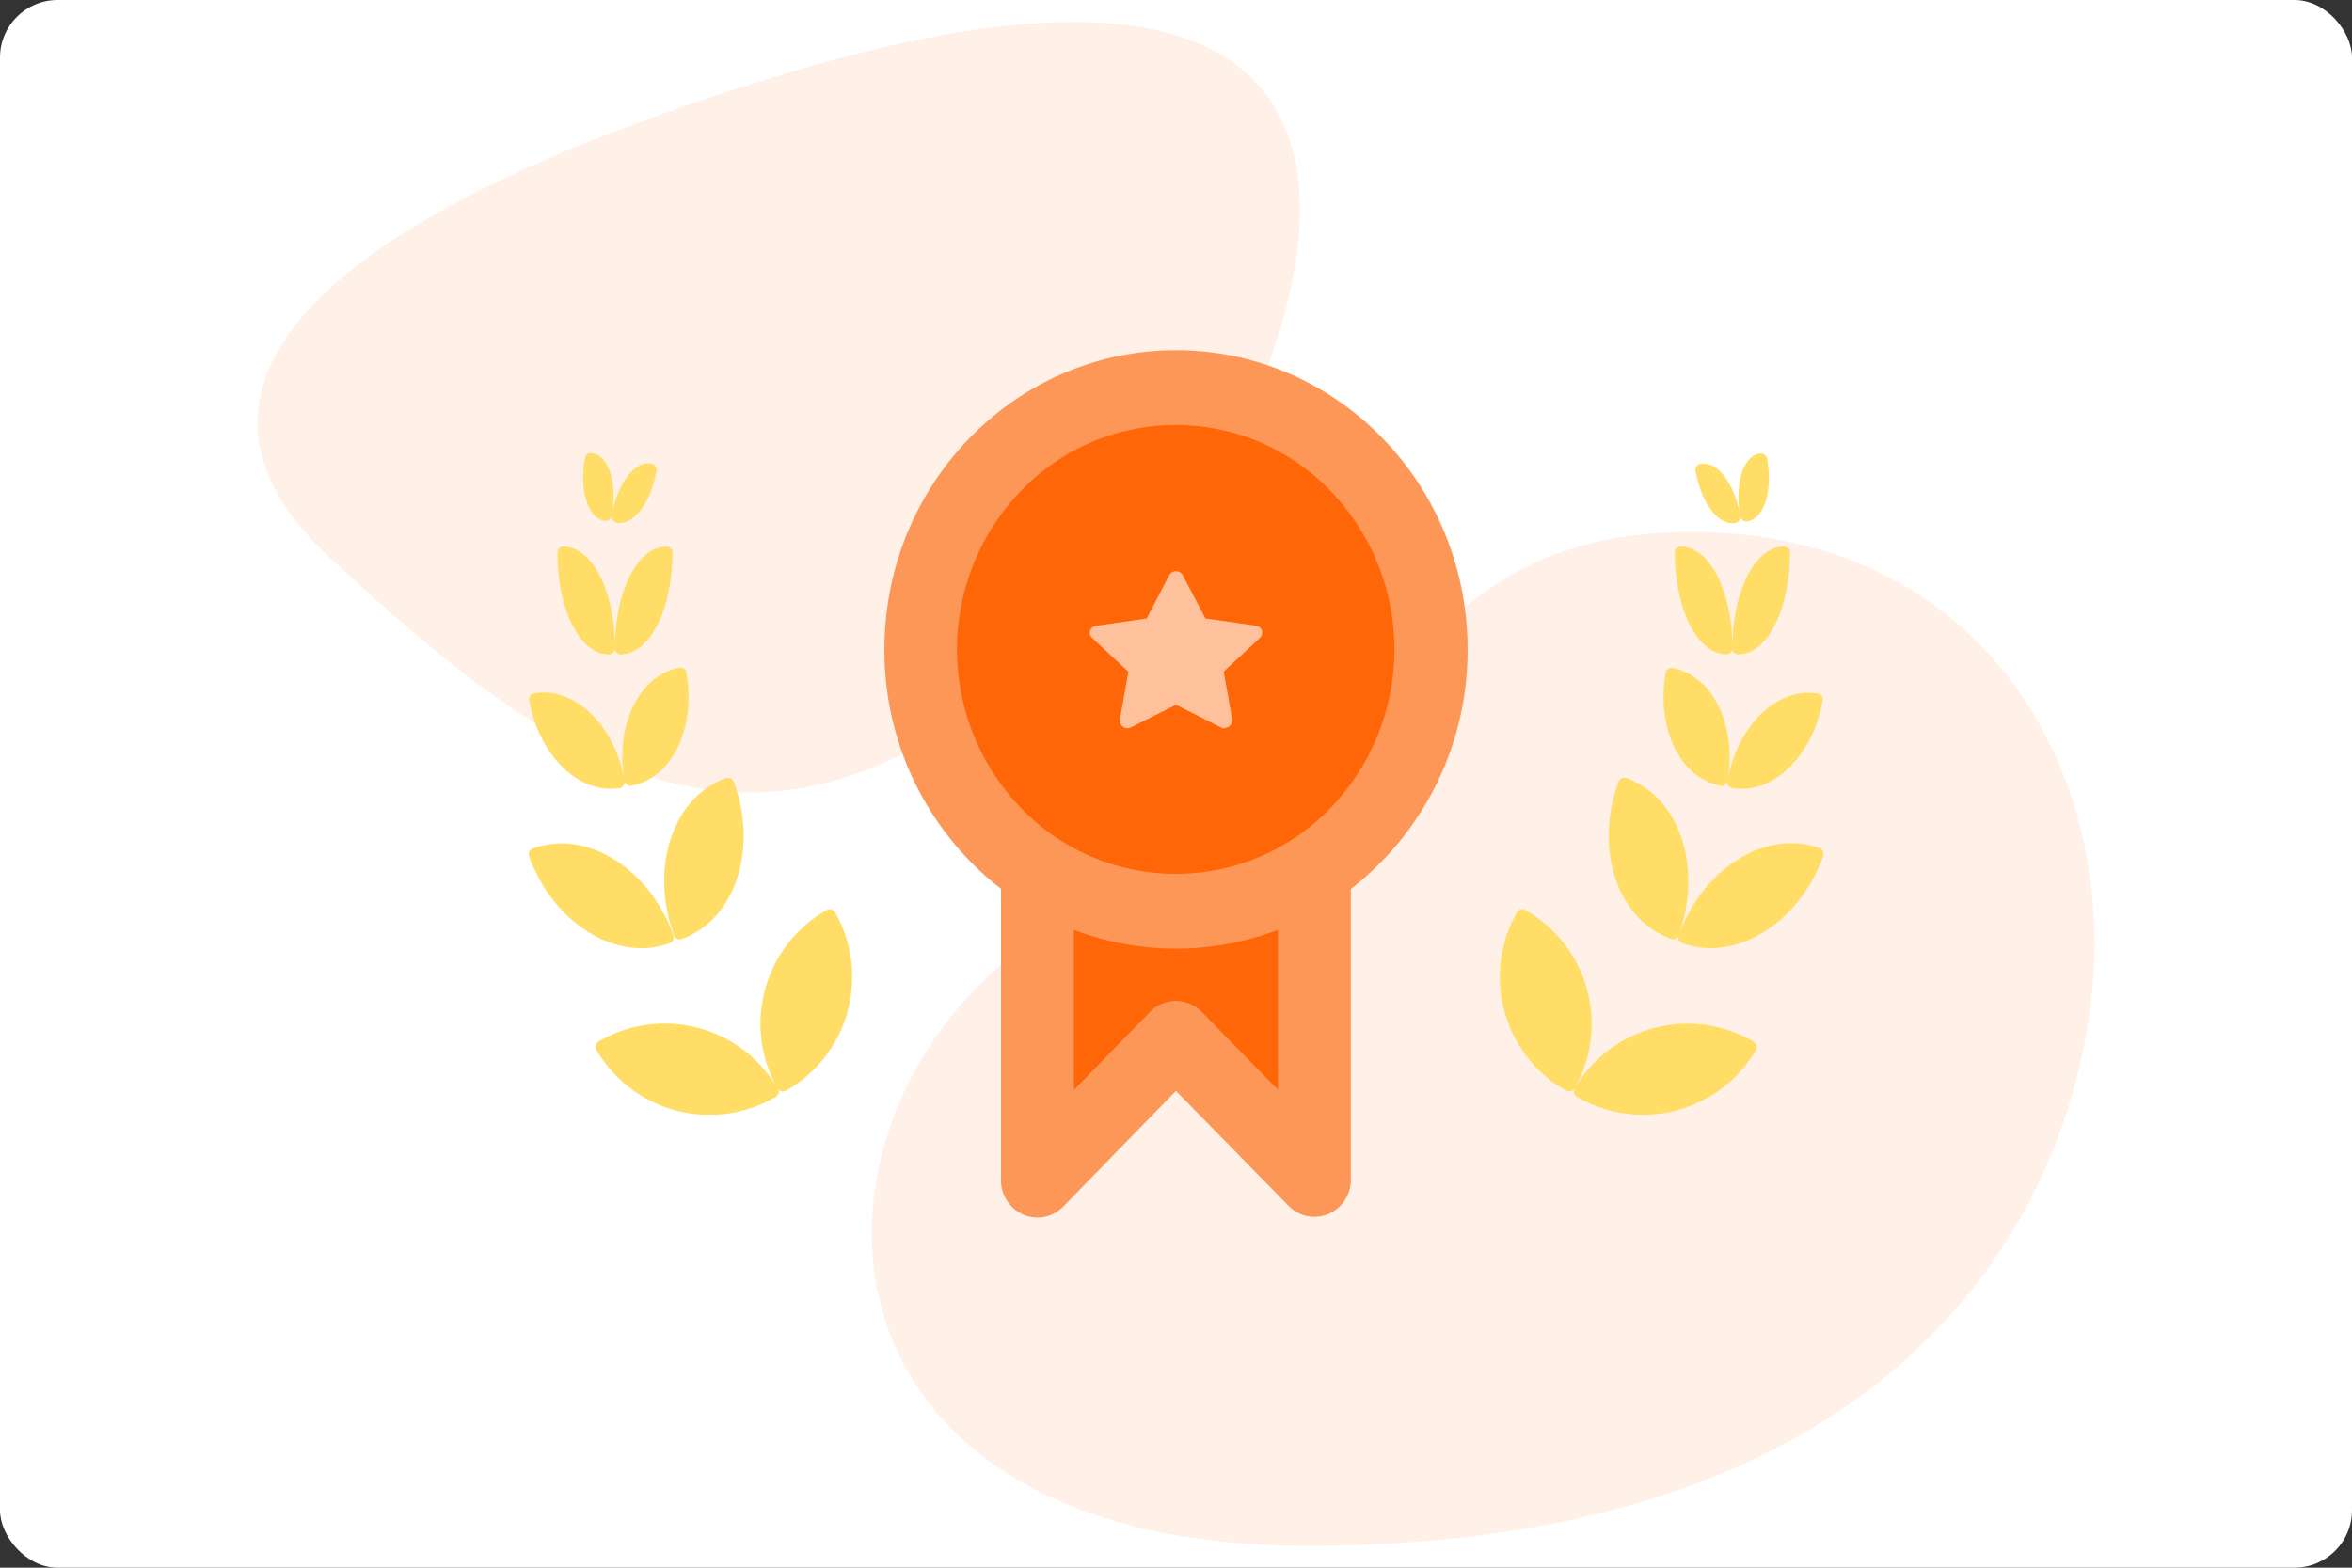 <svg xmlns="http://www.w3.org/2000/svg" xmlns:xlink="http://www.w3.org/1999/xlink" viewBox="0 0 327 218">
  <rect x="0" y="0" width="327" height="218" fill="#333333" stroke="none"/>
  <defs>
    <symbol id="Backdrop" data-name="Backdrop" viewBox="0 0 327 218">
      <rect id="Backdrop-3" data-name="Backdrop" width="327" height="218" rx="8" fill="#fff"/>
    </symbol>
    <symbol id="Blob_3-2" data-name="Blob 3" viewBox="0 0 255.4 211.93">
      <path id="Blob" d="M199.34,70.93c40.38,0,60.07,33.41,55.38,66.84s-31.4,74.16-108.78,74.16S73,142.46,116.51,122.75,159,70.93,199.34,70.93ZM71.32,7.82C144-14.65,149.61,16,142.74,40.75s-21.5,44.85-53,61S32,94.7,10.16,74.62-1.35,30.29,71.32,7.82Z" fill="#fff1e8" fill-rule="evenodd"/>
    </symbol>
    <symbol id="Wreath" data-name="Wreath" viewBox="0 0 179.99 92.01">
      <path d="M168.46,8.8a.85.85,0,0,1-.68.92c-2.44.43-4.78-2.89-5.54-7.22a.86.86,0,0,1,.67-1c2.39-.42,4.67,2.75,5.49,6.94l0,.25,0-.26c-.65-4.11.35-7.8,2.62-8.35l.16,0a.88.88,0,0,1,1,.74c.76,4.33-.3,8.25-2.74,8.68a.87.87,0,0,1-1-.63l0-.11Zm-157.9.63C8.12,9,7.06,5.08,7.82.75a.88.88,0,0,1,1-.74c2.38.42,3.45,4.18,2.78,8.39l0,.26,0-.25c.82-4.19,3.1-7.36,5.49-6.94a.86.86,0,0,1,.67,1c-.76,4.33-3.1,7.65-5.54,7.22a.88.88,0,0,1-.67-1A.86.86,0,0,1,10.56,9.43Zm164,3.57a.82.82,0,0,1,.8.83c0,7.76-3.07,14.16-7.2,14.16a.81.81,0,0,1-.8-.83.82.82,0,0,1-.81.83c-4.13,0-7.2-6.4-7.2-14.16a.82.82,0,0,1,.8-.83c4,0,7,6,7.2,13.43v.37C167.44,19.2,170.48,13,174.55,13ZM19.18,13a.82.82,0,0,1,.8.83C20,21.59,16.9,28,12.77,28a.82.82,0,0,1-.8-.83.81.81,0,0,1-.8.83C7,28,4,21.59,4,13.83a.82.82,0,0,1,.8-.83c4.06,0,7.11,6.2,7.2,13.8v0C12.07,19.2,15.11,13,19.18,13Zm139.7,16.88h.1c5.49,1,8.83,7.64,7.8,15l-.05.35-.06.34.07-.34c1.45-7.45,6.95-12.75,12.52-11.77a.81.81,0,0,1,.64,1c-1.35,7.64-6.93,13.12-12.59,12.12a.82.82,0,0,1-.64-1,.8.8,0,0,1-.92.68c-5.66-1-9-8-7.69-15.69A.82.82,0,0,1,158.88,29.88Zm-136.95.69c1.35,7.64-2,14.7-7.69,15.69a.8.8,0,0,1-.92-.68.82.82,0,0,1-.64,1C7,47.54,1.44,42.06.09,34.42a.81.81,0,0,1,.64-1c5.57-1,11.08,4.32,12.53,11.77l.06.34-.06-.34c-1.18-7.5,2.18-14.37,7.75-15.35A.81.81,0,0,1,21.93,30.57ZM151.52,45.71a.85.85,0,0,1,1.08-.52C160,47.87,163.17,57.48,160,66.72l-.12.34,0,.1a.85.85,0,0,1-1,.42C151.3,64.87,148.12,55.06,151.52,45.71Zm-123,0c3.4,9.35.22,19.16-7.24,21.87a.84.84,0,0,1-1.08-.52c-3.4-9.35-.22-19.15,7.24-21.87A.85.85,0,0,1,28.47,45.71Zm131.5,21c3.48-9.14,12.11-14.44,19.47-11.76a.86.86,0,0,1,.5,1.1c-3.4,9.34-12.15,14.81-19.6,12.1a.85.85,0,0,1-.53-1l0-.1ZM20,66.72l.13.34a.86.86,0,0,1-.5,1.1C12.2,70.87,3.45,65.4.05,56.06A.86.86,0,0,1,.55,55C7.91,52.28,16.54,57.58,20,66.72ZM137.4,63.87a.85.85,0,0,1,1.18-.31,18.18,18.18,0,0,1,7,24.49l-.17.3-.06.09a.88.88,0,0,1-1.13.22A18.18,18.18,0,0,1,137.4,63.87Zm-94.8,0a18.18,18.18,0,0,1-6.8,24.79.87.87,0,0,1-1.19-.31,18.18,18.18,0,0,1,6.8-24.79A.87.87,0,0,1,42.6,63.87Zm103,24.18a18.19,18.19,0,0,1,24.7-6.21.87.87,0,0,1,.32,1.18,18.18,18.18,0,0,1-24.87,6.51.86.86,0,0,1-.37-1.08l0-.1Zm-111.11,0,.17.3a.86.86,0,0,1-.32,1.18A18.18,18.18,0,0,1,9.42,83a.87.87,0,0,1,.32-1.18A18.19,18.19,0,0,1,34.44,88.05Z" fill="#fd6"/>
    </symbol>
    <symbol id="Ribbon_Generic" data-name="Ribbon Generic" viewBox="0 0 81.08 120.61">
      <path d="M81.08,41.61C81.08,18.63,62.93,0,40.54,0S0,18.63,0,41.61A41.93,41.93,0,0,0,16.21,74.9v40.51a5.2,5.2,0,0,0,3.12,4.8,4.92,4.92,0,0,0,1.94.4,5,5,0,0,0,3.59-1.52L40.53,103l15.68,16a5,5,0,0,0,5.52,1.12,5.19,5.19,0,0,0,3.12-4.8V74.91A41.93,41.93,0,0,0,81.08,41.61Z" fill="#fd9757" fill-rule="evenodd"/>
      <path d="M40.54,10.4A29.85,29.85,0,0,1,62,19.54a31.81,31.81,0,0,1,0,44.14,29.86,29.86,0,0,1-43,0,31.79,31.79,0,0,1,0-44.14A29.83,29.83,0,0,1,40.54,10.4ZM26.34,80.6a39.81,39.81,0,0,0,28.38,0v22.23L44.1,92a5,5,0,0,0-7.16,0l-10.6,10.87Z" fill="#ff6607" fill-rule="evenodd"/>
    </symbol>
  </defs>
  <g id="Milestone_Ribbon_Default" data-name="Milestone Ribbon Default">
    <use width="327" height="218" xlink:href="#Backdrop"/>
    <use width="255.4" height="211.93" transform="translate(35.8 3.04)" xlink:href="#Blob_3-2"/>
    <use width="179.99" height="92.01" transform="translate(73.5 63)" xlink:href="#Wreath"/>
    <use width="81.08" height="120.61" transform="translate(122.96 48.7)" xlink:href="#Ribbon_Generic"/>
    <path d="M170.25,101.28a1.11,1.11,0,0,1-.5-.12L163.5,98l-6.25,3.14a1.12,1.12,0,0,1-1.13-.08,1,1,0,0,1-.43-1l1.19-6.65-5.06-4.71a1,1,0,0,1-.27-1,1,1,0,0,1,.87-.69l7-1L162.54,80a1.09,1.09,0,0,1,1.92,0L167.59,86l7,1a1,1,0,0,1,.87.69,1,1,0,0,1-.27,1l-5.06,4.71,1.18,6.6a.83.83,0,0,1,0,.22,1.06,1.06,0,0,1-1.07,1Z" fill="#ffc19b" fill-rule="evenodd"/>
  </g>
</svg>
